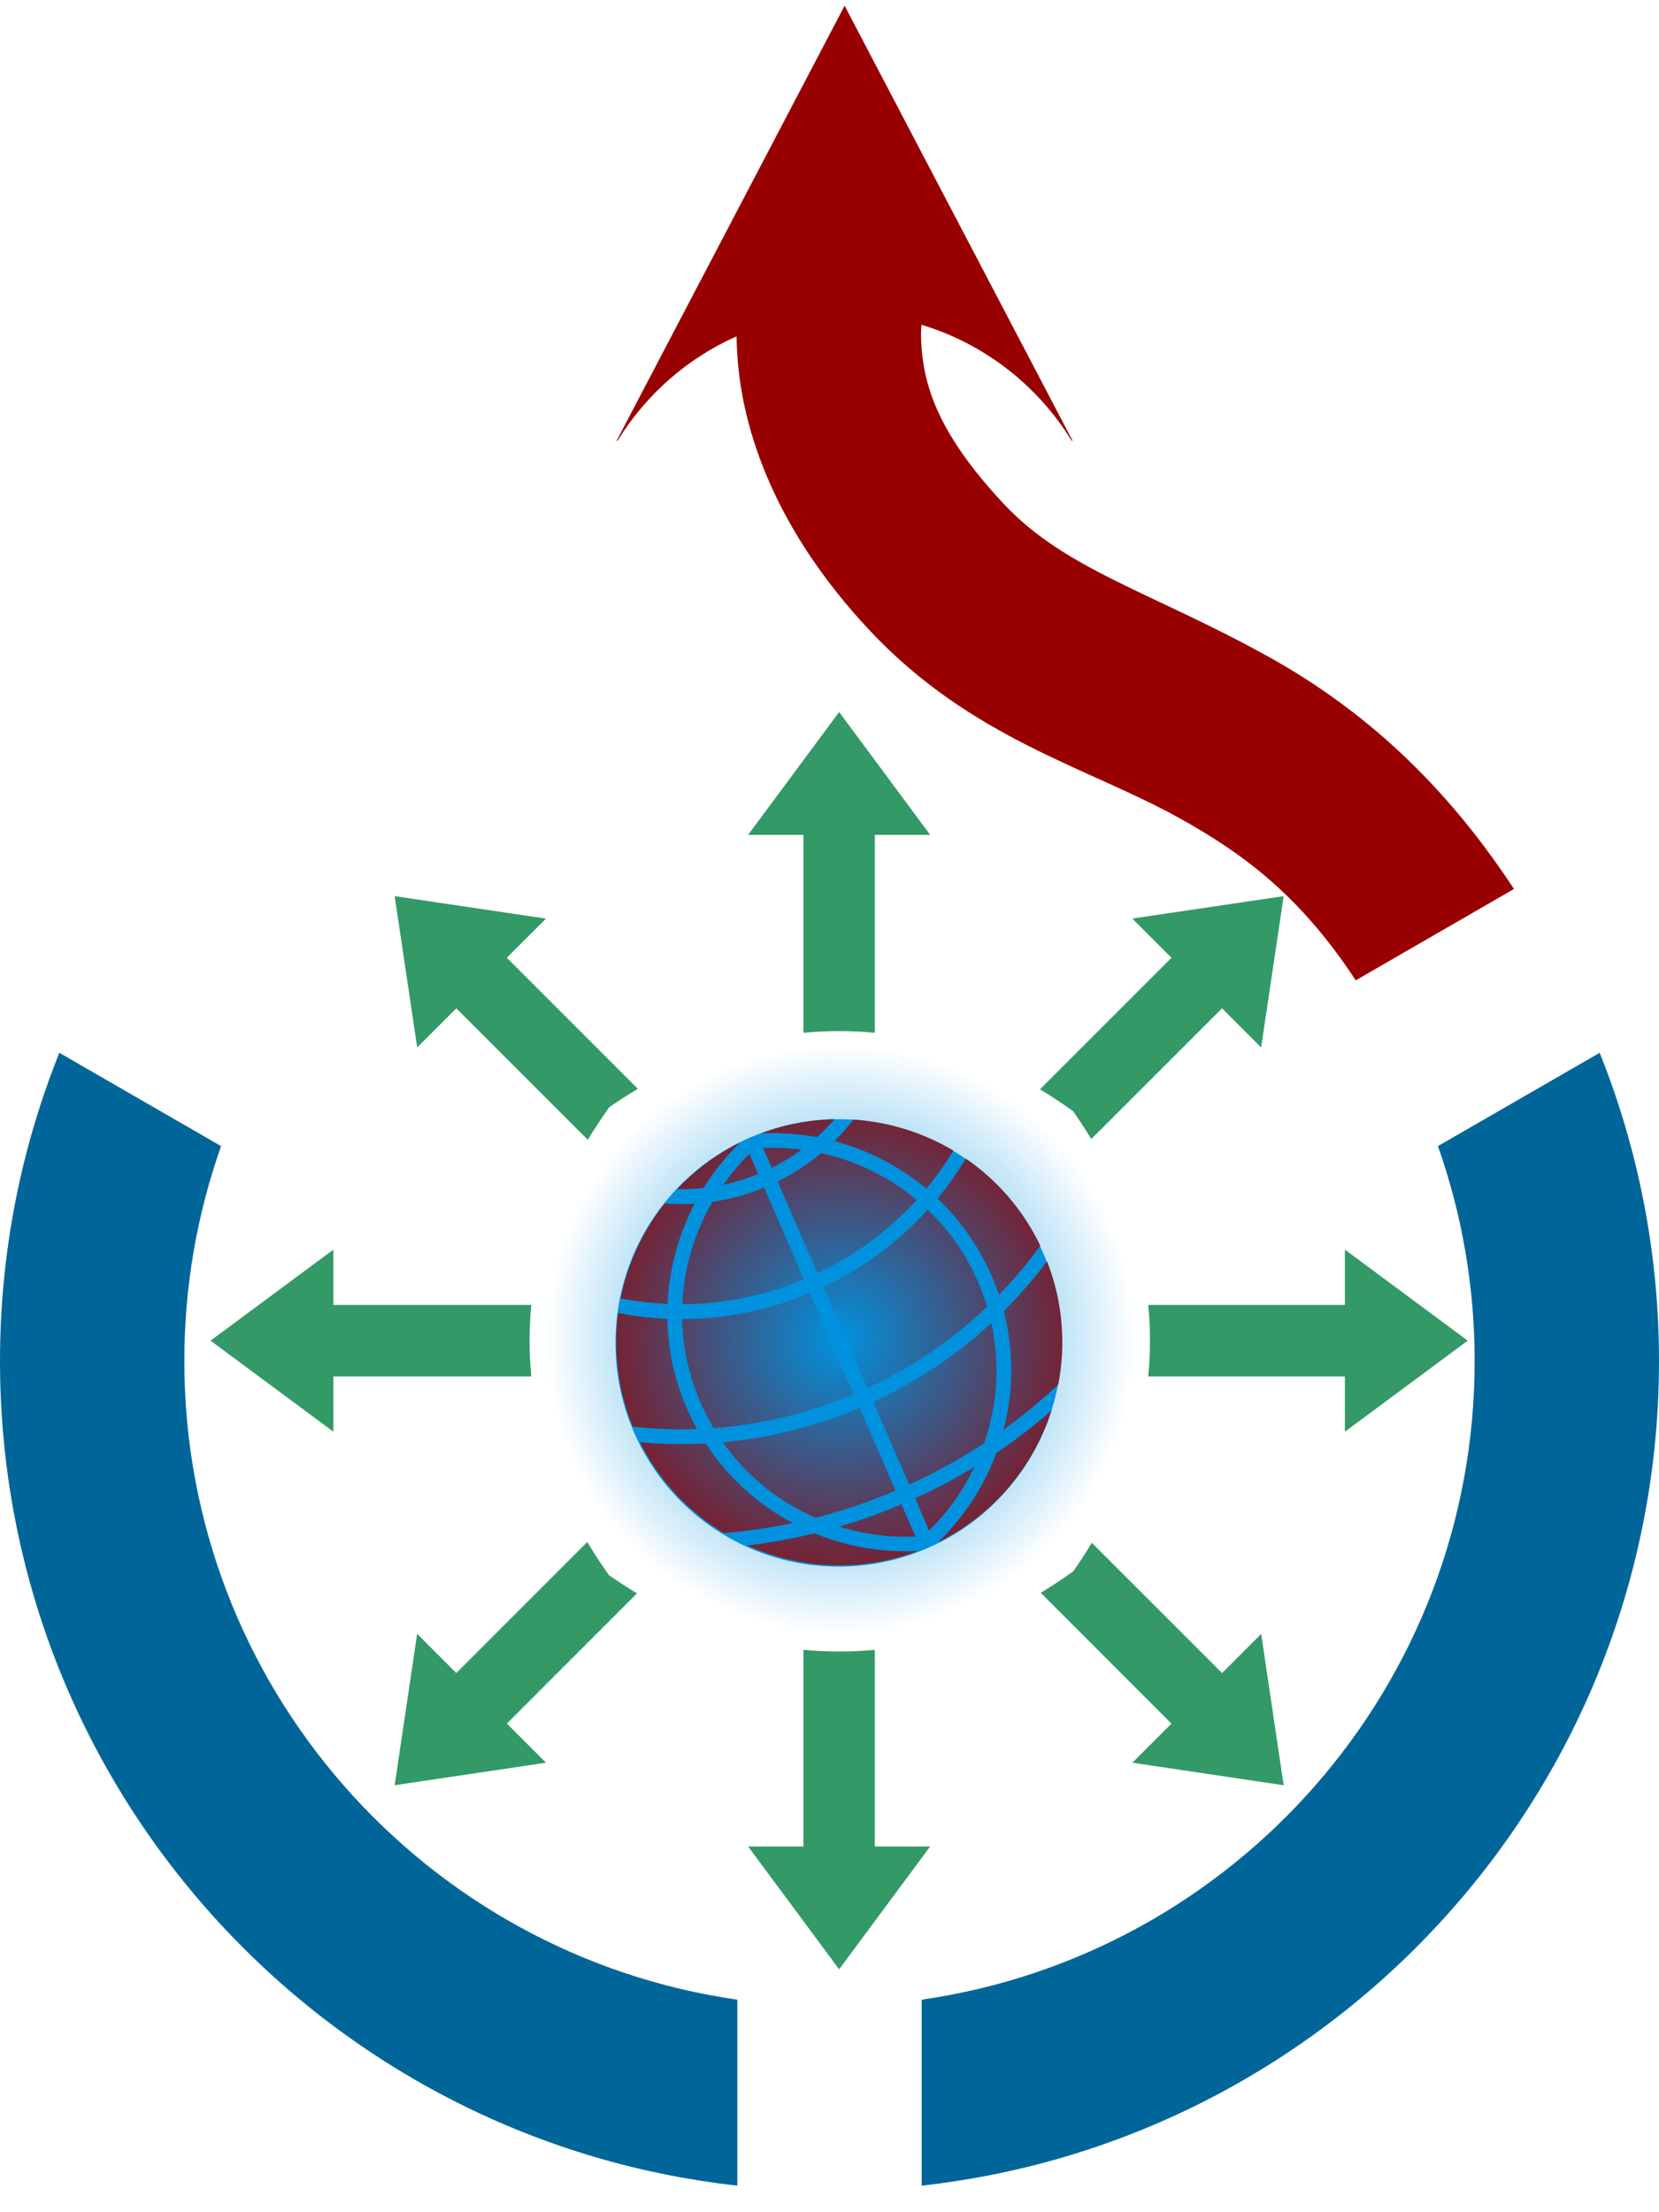 <?xml version="1.0" encoding="UTF-8" standalone="no"?>
<!-- Created with Inkscape (http://www.inkscape.org/) -->
<svg
   xmlns:svg="http://www.w3.org/2000/svg"
   xmlns="http://www.w3.org/2000/svg"
   xmlns:xlink="http://www.w3.org/1999/xlink"
   version="1.0"
   width="900"
   height="1200"
   id="svg2848">
  <defs
     id="defs2850">
    <linearGradient
       id="linearGradient5710">
      <stop
         id="stop5712"
         style="stop-color:#0092de;stop-opacity:1"
         offset="0" />
      <stop
         id="stop5714"
         style="stop-color:#0092de;stop-opacity:0"
         offset="1" />
    </linearGradient>
    <marker
       refX="0"
       refY="0"
       orient="auto"
       id="Arrow1Lend"
       style="overflow:visible">
      <path
         d="M 0,0 L 5,-5 L -12.5,0 L 5,5 L 0,0 z"
         transform="matrix(-0.8,0,0,-0.8,-10,0)"
         id="path4131"
         style="fill-rule:evenodd;stroke:#000000;stroke-width:1pt;marker-start:none" />
    </marker>
    <marker
       refX="0"
       refY="0"
       orient="auto"
       id="Arrow2Lend"
       style="overflow:visible">
      <path
         d="M 8.719,4.034 L -2.207,0.016 L 8.719,-4.002 C 6.973,-1.63 6.983,1.616 8.719,4.034 z"
         transform="matrix(-1.1,0,0,-1.1,-1.1,0)"
         id="path4113"
         style="font-size:12px;fill-rule:evenodd;stroke-width:0.625;stroke-linejoin:round" />
    </marker>
    <clipPath
       id="boundary">
      <circle
         cx="0"
         cy="0"
         r="298"
         id="circle2011" />
    </clipPath>
    <radialGradient
       cx="1388.332"
       cy="662.044"
       r="180.319"
       fx="1388.332"
       fy="662.044"
       id="radialGradient5718"
       xlink:href="#linearGradient5710"
       gradientUnits="userSpaceOnUse" />
  </defs>
  <g
     transform="translate(-614.286,287.714)"
     id="g2048"
     style="fill:#666666">
    <g
       transform="matrix(0.111,0,0,-0.111,-370.556,415)"
       id="g2050">
      <use
         id="use2052"
         x="0"
         y="0"
         width="900"
         height="900"
         xlink:href="#W" />
      <use
         id="use2054"
         x="1440"
         y="0"
         width="900"
         height="900"
         xlink:href="#I" />
      <use
         id="use2056"
         x="1860"
         y="0"
         width="900"
         height="900"
         xlink:href="#K" />
      <use
         id="use2058"
         x="2680"
         y="0"
         width="900"
         height="900"
         xlink:href="#I" />
      <use
         id="use2060"
         x="3100"
         y="0"
         width="900"
         height="900"
         xlink:href="#M" />
      <use
         id="use2062"
         x="4080"
         y="0"
         width="900"
         height="900"
         xlink:href="#E" />
      <use
         id="use2064"
         x="4780"
         y="0"
         width="900"
         height="900"
         xlink:href="#D" />
      <use
         id="use2066"
         x="5610"
         y="0"
         width="900"
         height="900"
         xlink:href="#I" />
      <use
         id="use2068"
         x="5890"
         y="0"
         width="900"
         height="900"
         xlink:href="#A" />
    </g>
    <g
       transform="matrix(0.111,0,0,-0.111,-325.556,515)"
       id="g2070">
      <use
         id="use2072"
         x="0"
         y="0"
         width="900"
         height="900"
         xlink:href="#C" />
      <use
         id="use2074"
         x="768"
         y="0"
         width="900"
         height="900"
         xlink:href="#O" />
      <use
         id="use2076"
         x="1686"
         y="0"
         width="900"
         height="900"
         xlink:href="#M" />
      <use
         id="use2078"
         x="2666"
         y="0"
         width="900"
         height="900"
         xlink:href="#M" />
      <use
         id="use2080"
         x="3574"
         y="0"
         width="900"
         height="900"
         xlink:href="#O" />
      <use
         id="use2082"
         x="4492"
         y="0"
         width="900"
         height="900"
         xlink:href="#N" />
      <use
         id="use2084"
         x="5357"
         y="0"
         width="900"
         height="900"
         xlink:href="#S" />
    </g>
  </g>
  <path
     d="M 1567.651,662.044 A 179.319,179.319 0 1 1 1209.014,662.044 A 179.319,179.319 0 1 1 1567.651,662.044 z"
     transform="matrix(0.675,0,0,0.675,-482.15,281.566)"
     id="path5720"
     style="opacity:1;fill:#0092de;fill-opacity:1;fill-rule:nonzero;stroke:none;stroke-width:2;stroke-linejoin:miter;stroke-miterlimit:4;stroke-dasharray:none;stroke-dashoffset:0;stroke-opacity:1" />
  <path
     d="M 401.522,619.707 C 388.352,626.234 376.867,634.902 367.282,645.087 C 372.057,645.179 376.859,644.965 381.665,644.424 C 387.213,635.483 393.859,627.17 401.522,619.707 z M 412.875,614.782 C 423.104,614.299 433.269,614.996 443.172,616.86 C 446.589,613.797 449.779,610.521 452.756,607.096 C 439.431,607.368 425.972,609.863 412.875,614.782 z M 406.593,625.888 C 401.308,631.087 396.556,636.723 392.347,642.703 C 398.732,641.338 405.082,639.37 411.327,636.804 L 406.593,625.888 z M 414.002,622.701 L 418.686,633.501 C 424.434,630.642 429.822,627.318 434.845,623.632 C 427.983,622.739 421.009,622.412 414.002,622.701 z M 462.993,607.326 C 459.82,611.421 456.37,615.336 452.65,619.013 C 470.893,623.868 487.964,632.642 502.539,644.794 C 507.947,638.249 512.837,631.333 517.198,624.118 C 500.785,614.365 482.179,608.57 462.993,607.326 z M 360.562,652.839 C 348.633,667.896 340.472,685.568 336.698,704.298 C 345.063,705.915 353.569,706.933 362.148,707.298 C 362.998,688.289 368.08,669.723 376.821,652.956 C 371.378,653.295 365.941,653.247 360.562,652.839 z M 445.513,625.489 C 438.412,631.44 430.518,636.62 421.885,640.878 L 443.499,690.715 C 464.452,680.781 482.538,667.107 497.287,650.865 C 482.299,638.37 464.488,629.688 445.513,625.489 z M 386.437,651.944 C 376.684,668.824 371.036,687.874 370.154,707.452 C 392.197,707.36 414.575,703.029 436.13,693.995 L 414.536,644.204 C 405.323,648.003 395.895,650.569 386.437,651.944 z M 523.982,628.484 C 519.4,636.047 514.249,643.289 508.569,650.147 C 520.781,661.704 530.894,675.842 537.989,692.201 C 539.455,695.581 540.771,698.987 541.926,702.418 C 550.08,694.024 557.568,685.102 564.352,675.707 C 554.941,656.07 540.841,640.084 523.982,628.484 z M 335.363,712.242 C 332.664,732.499 335.063,753.673 343.321,773.856 C 354.821,775.119 366.458,775.575 378.142,775.153 C 376.141,771.542 374.298,767.811 372.622,763.947 C 365.758,748.119 362.346,731.648 362.047,715.365 C 353.055,714.991 344.134,713.931 335.363,712.242 z M 503.284,656.204 C 487.781,673.311 468.76,687.698 446.709,698.116 L 470.499,752.971 C 495.087,741.598 516.869,726.579 535.494,708.808 C 534.14,704.302 532.508,699.833 530.59,695.411 C 523.984,680.178 514.602,667 503.284,656.204 z M 370.043,715.496 C 370.376,730.658 373.601,745.996 379.998,760.747 C 382.102,765.598 384.491,770.236 387.131,774.66 C 412.653,772.775 438.286,766.766 463.13,756.251 L 439.34,701.395 C 416.715,710.892 393.201,715.43 370.043,715.496 z M 568.033,684.194 C 560.892,693.703 553.053,702.741 544.529,711.208 C 550.099,732.744 549.792,754.825 544.427,775.522 C 554.914,767.933 564.822,759.745 574.094,751.001 C 578.312,729.267 576.603,706.179 568.033,684.194 z M 347.161,782.33 C 357.7,803.386 373.703,820.127 392.669,831.582 C 405.154,830.582 417.647,828.789 430.101,826.168 C 411.314,816.162 394.929,801.521 382.862,782.997 C 370.896,783.64 358.965,783.403 347.161,782.33 z M 537.799,717.672 C 519.237,734.767 497.778,749.287 473.718,760.395 L 493.206,805.329 C 507.547,798.777 521.139,791.265 533.916,782.831 C 533.919,782.82 533.925,782.809 533.929,782.798 C 541.026,762.208 542.626,739.716 537.799,717.672 z M 392.109,782.338 C 405.026,800.655 422.576,814.609 442.426,823.294 C 457.036,819.566 471.532,814.666 485.827,808.585 L 466.34,763.651 C 442.074,773.929 417.061,780.055 392.109,782.338 z M 570.446,765.141 C 561.024,773.337 551.047,781.017 540.514,788.101 C 533.825,806.173 523.115,822.782 509.006,836.503 C 539.287,821.53 560.726,795.305 570.446,765.141 z M 405.52,838.344 C 433.796,851.102 466.856,853.007 497.815,841.358 C 478.502,842.278 459.413,838.9 441.9,831.71 C 429.817,834.683 417.67,836.879 405.52,838.344 z M 528.621,795.707 C 518.352,801.947 507.614,807.647 496.426,812.753 L 504.008,830.236 C 514.259,820.146 522.542,808.43 528.621,795.707 z M 455.337,828.106 C 468.558,832.195 482.516,834.054 496.619,833.469 L 489.037,815.986 C 477.91,820.721 466.668,824.767 455.337,828.106 z"
     id="path2862"
     style="fill:#990000;fill-opacity:1;stroke:none;stroke-width:2;stroke-linecap:round;stroke-linejoin:round;stroke-miterlimit:4;stroke-dasharray:none;stroke-opacity:1" />
  <path
     d="M 1567.651,662.044 A 179.319,179.319 0 1 1 1209.014,662.044 A 179.319,179.319 0 1 1 1567.651,662.044 z"
     transform="matrix(0.886,0,0,0.886,-774.128,139.945)"
     id="path5700"
     style="opacity:1;fill:url(#radialGradient5718);fill-opacity:1;fill-rule:nonzero;stroke:none;stroke-width:2;stroke-linejoin:miter;stroke-miterlimit:4;stroke-dasharray:none;stroke-dashoffset:0;stroke-opacity:1" />
  <path
     d="M 867.812,571.077 L 780.062,621.702 C 792.969,658.191 800,697.435 800,738.327 C 800,914.542 669.529,1060.405 500,1084.702 L 500,1185.577 C 724.902,1160.684 900,969.83 900,738.327 C 900,679.227 888.552,622.793 867.812,571.077 z"
     id="path2970"
     style="opacity:1;fill:#006699;fill-opacity:1;stroke:none;stroke-width:10;stroke-linecap:round;stroke-linejoin:round;stroke-miterlimit:4;stroke-dasharray:none;stroke-opacity:1" />
  <path
     d="M 32.188,571.077 C 11.448,622.793 0,679.227 0,738.327 C 0,969.83 175.097,1160.684 400,1185.577 L 400,1084.702 C 230.471,1060.405 100,914.542 100,738.327 C 100,697.435 107.031,658.191 119.938,621.702 L 32.188,571.077 z"
     id="path2968"
     style="opacity:1;fill:#006699;fill-opacity:1;stroke:none;stroke-width:10;stroke-linecap:round;stroke-linejoin:round;stroke-miterlimit:4;stroke-dasharray:none;stroke-opacity:1" />
  <path
     d="M 458.194,3.094 L 334.506,239.094 L 335.006,239.094 C 350.229,214.277 372.756,194.382 399.569,182.438 C 399.627,185.335 399.747,188.268 399.913,191.25 C 402.312,234.475 421.477,288.288 471.694,341.875 C 526.894,400.78 590.215,416.234 639.538,443.625 C 673.209,462.324 704.806,484.927 735.475,531.781 L 821.319,482.219 C 779.516,418.381 732.326,380.779 688.1,356.219 C 625.355,321.374 578.153,309.207 544.663,273.469 C 507.294,233.592 500.961,207.388 499.756,185.688 C 499.572,182.37 499.641,179.236 499.85,176.156 C 534.11,186.482 563.044,209.199 581.381,239.094 L 581.881,239.094 L 458.194,3.094 z"
     id="path3941"
     style="fill:#990000;fill-opacity:1;fill-rule:evenodd;stroke:none;stroke-width:100;stroke-linecap:butt;stroke-linejoin:miter;stroke-miterlimit:4;stroke-dasharray:none;stroke-opacity:1" />
  <path
     d="M 455.229,386.23 L 405.854,452.855 L 435.854,452.855 L 435.854,560.23 C 442.16,559.631 448.605,559.292 455.229,559.292 C 461.853,559.292 468.298,559.622 474.604,560.23 L 474.604,452.855 L 504.604,452.855 L 455.229,386.23 z M 214.104,486.136 L 226.323,568.167 L 247.541,546.949 L 313.698,613.105 C 323.717,605.149 334.46,597.51 346.01,590.605 L 274.916,519.542 L 296.166,498.324 L 214.104,486.136 z M 696.354,486.136 L 614.323,498.324 L 635.541,519.542 L 564.198,590.886 C 575.704,597.834 586.406,605.532 596.385,613.511 L 662.948,546.949 L 684.166,568.167 L 696.354,486.136 z M 596.729,841.355 C 586.77,849.338 576.087,857.046 564.604,864.011 L 635.541,934.98 L 614.354,956.167 L 696.354,968.386 L 684.198,886.324 L 662.948,907.574 L 596.729,841.355 z M 313.323,841.761 L 247.541,907.574 L 226.291,886.324 L 214.104,968.386 L 296.135,956.167 L 274.916,934.98 L 345.573,864.292 C 334.045,857.371 323.321,849.723 313.323,841.761 z M 435.854,894.917 L 435.854,1001.605 L 405.854,1001.605 L 455.229,1068.23 L 504.604,1001.605 L 474.604,1001.605 L 474.604,894.917 C 468.306,895.525 461.845,895.855 455.229,895.855 C 448.605,895.855 442.16,895.517 435.854,894.917 z M 114.229,727.23 L 180.854,776.605 L 180.854,746.605 L 288.229,746.605 C 287.63,740.298 287.291,733.853 287.291,727.23 C 287.291,720.606 287.621,714.16 288.229,707.855 L 180.854,707.855 L 180.854,677.855 L 114.229,727.23 z M 214.135,968.355 L 296.166,956.136 L 274.947,934.917 L 341.104,868.761 C 333.148,858.742 325.509,847.999 318.604,836.449 L 247.541,907.542 L 226.322,886.292 L 214.135,968.355 z M 214.135,486.105 L 226.322,568.136 L 247.541,546.917 L 318.885,618.261 C 325.833,606.755 333.531,596.053 341.51,586.074 L 274.947,519.511 L 296.166,498.292 L 214.135,486.105 z M 569.354,585.73 C 577.337,595.688 585.045,606.372 592.01,617.855 L 662.979,546.917 L 684.166,568.105 L 696.385,486.105 L 614.322,498.261 L 635.572,519.511 L 569.354,585.73 z M 569.76,869.136 L 635.572,934.917 L 614.322,956.167 L 696.385,968.355 L 684.166,886.324 L 662.979,907.542 L 592.291,836.886 C 585.37,848.414 577.722,859.138 569.76,869.136 z M 622.916,746.605 L 729.604,746.605 L 729.604,776.605 L 796.229,727.23 L 729.604,677.855 L 729.604,707.855 L 622.916,707.855 C 623.523,714.153 623.854,720.614 623.854,727.23 C 623.854,733.853 623.515,740.298 622.916,746.605 z"
     id="line5177"
     style="fill:#339966;fill-opacity:1;stroke:none;stroke-width:38.757;stroke-opacity:1" />
</svg>
